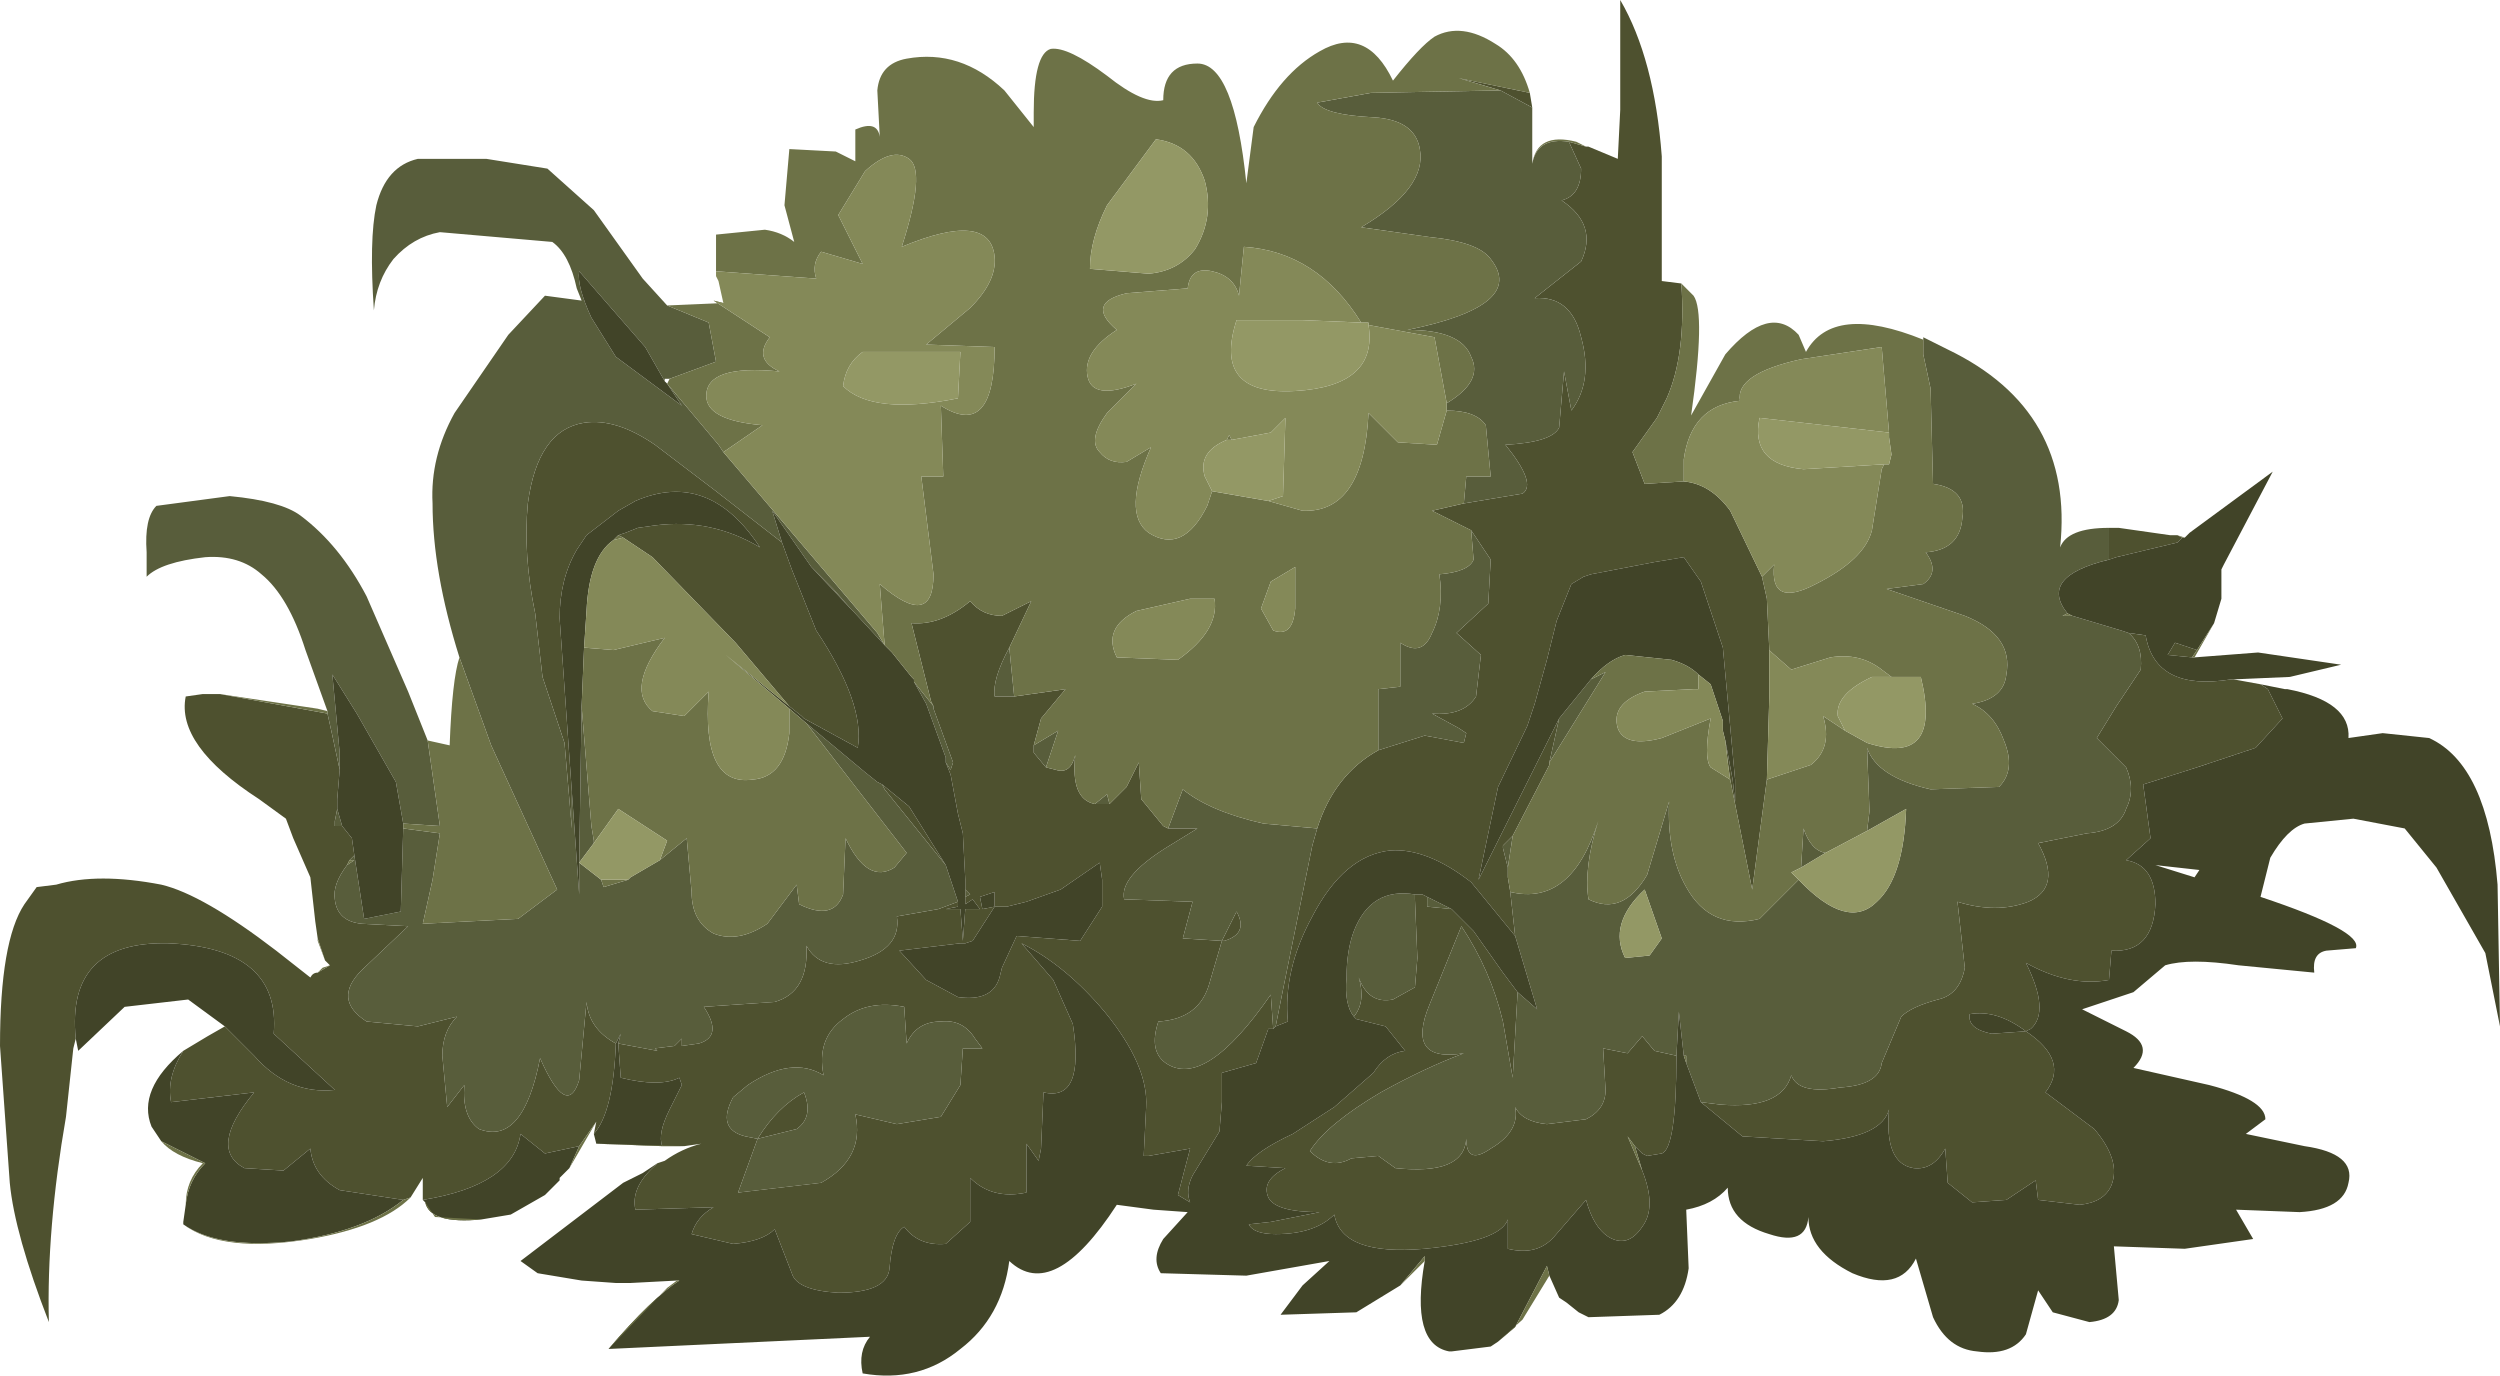 <?xml version="1.0" encoding="UTF-8" standalone="no"?>
<svg xmlns:xlink="http://www.w3.org/1999/xlink" height="28.15px" width="51.15px" xmlns="http://www.w3.org/2000/svg">
  <g transform="matrix(1.0, 0.0, 0.0, 1.0, 0.0, 0.0)">
    <use height="28.15" transform="matrix(1.0, 0.0, 0.0, 1.0, 0.0, 0.0)" width="51.15" xlink:href="#shape0"/>
  </g>
  <defs>
    <g id="shape0" transform="matrix(1.0, 0.0, 0.0, 1.0, 0.0, 0.0)">
      <path d="M1.55 21.25 L1.5 21.45 1.35 22.85 Q0.95 25.15 1.0 27.05 0.3 25.25 0.2 24.2 L0.0 21.4 Q0.0 19.25 0.5 18.5 L0.75 18.15 1.15 18.1 Q2.0 17.85 3.3 18.1 4.15 18.3 5.65 19.45 L6.35 20.0 Q6.4 19.9 6.5 19.9 L6.75 19.75 6.65 19.65 6.5 19.2 6.45 18.85 6.35 17.95 6.0 17.15 5.85 16.75 5.3 16.35 Q3.6 15.25 3.8 14.25 L4.15 14.2 4.3 14.2 4.5 14.2 6.7 14.6 6.8 15.05 6.95 15.75 6.9 16.35 6.9 16.55 6.85 16.8 6.85 16.9 7.0 16.9 7.2 17.15 7.25 17.5 7.15 17.6 7.1 17.7 Q6.8 18.1 6.85 18.4 6.9 18.85 7.4 18.9 L8.35 18.95 7.4 19.85 Q6.8 20.45 7.5 20.9 L8.55 21.0 9.35 20.8 Q9.05 21.1 9.05 21.6 L9.15 22.65 9.5 22.2 Q9.45 22.85 9.8 23.1 10.7 23.45 11.05 21.65 11.6 22.9 11.85 22.1 L12.0 20.5 Q12.05 21.05 12.6 21.35 12.55 22.75 12.15 23.2 L12.2 22.95 11.85 23.45 11.15 23.6 10.65 23.2 Q10.5 24.25 8.65 24.55 L8.65 24.1 8.4 24.5 8.25 24.55 6.95 24.35 Q6.4 24.05 6.35 23.5 L5.8 23.95 5.0 23.9 Q4.25 23.5 5.2 22.35 L3.5 22.55 Q3.4 22.05 3.75 21.5 L4.25 21.2 4.6 21.0 5.2 21.6 Q5.9 22.4 6.85 22.3 L5.6 21.15 Q5.75 19.4 3.45 19.3 1.35 19.25 1.55 21.25 M31.3 1.9 L31.35 2.2 30.7 1.85 29.85 1.6 31.3 1.9 M32.45 3.0 L32.5 3.0 33.1 3.25 33.15 2.25 33.15 0.0 Q33.85 1.2 34.0 3.2 L34.0 5.75 34.4 5.8 Q34.5 7.25 34.1 8.15 L33.9 8.55 33.4 9.25 33.65 9.9 34.45 9.85 Q35.0 9.9 35.4 10.45 L36.05 11.8 36.15 12.25 36.2 13.3 36.2 14.25 36.15 15.95 35.85 18.2 35.4 15.95 35.35 15.6 35.3 15.15 35.45 15.95 35.5 16.4 35.5 15.95 35.25 13.25 34.8 11.9 34.45 11.4 33.85 11.5 32.55 11.75 32.4 11.8 32.15 11.95 31.85 12.7 31.75 13.1 31.65 13.5 31.4 14.4 31.25 14.85 30.65 16.1 30.25 18.0 31.9 14.7 31.7 15.6 31.7 15.65 30.95 17.1 30.75 17.3 30.75 17.35 30.85 17.75 30.85 17.95 30.9 18.25 31.0 19.15 30.1 18.05 Q29.2 17.35 28.45 17.4 27.5 17.5 26.85 18.75 26.25 19.85 26.35 20.9 L26.1 21.0 26.25 20.25 26.85 17.3 26.95 16.95 Q27.3 15.85 28.2 15.35 L29.15 15.05 29.95 15.2 30.0 15.0 29.85 14.9 29.3 14.6 Q29.95 14.65 30.2 14.25 L30.3 13.4 29.8 12.95 30.45 12.35 30.5 11.45 30.1 10.85 29.3 10.45 29.95 10.3 31.15 10.1 Q31.45 9.9 30.8 9.1 31.75 9.05 31.9 8.75 L32.0 7.6 32.15 8.4 Q32.6 7.8 32.35 6.9 32.15 6.05 31.4 6.1 L32.35 5.35 Q32.7 4.6 31.95 4.1 32.35 4.0 32.35 3.45 L32.1 2.9 32.45 3.0 M43.15 10.8 L43.35 10.8 44.4 10.95 44.55 10.95 44.65 11.0 44.55 11.1 43.3 11.4 43.15 11.45 43.15 10.8 M45.7 13.9 L46.25 14.0 46.4 14.1 46.7 14.7 46.15 15.3 44.95 15.7 43.85 16.05 44.0 17.15 43.5 17.6 Q44.1 17.7 44.1 18.5 44.05 19.5 43.2 19.45 L43.15 20.05 Q42.35 20.2 41.45 19.7 41.95 20.7 41.55 21.05 L41.45 21.1 Q40.85 20.65 40.3 20.75 40.25 21.05 40.75 21.15 L41.45 21.1 Q42.35 21.7 41.85 22.35 L42.85 23.1 Q43.4 23.75 43.2 24.25 43.05 24.6 42.55 24.65 L41.7 24.55 41.65 24.15 41.05 24.55 40.35 24.6 39.85 24.2 39.8 23.5 Q39.55 23.95 39.15 23.9 38.55 23.8 38.65 22.7 38.5 23.25 37.3 23.35 L35.65 23.25 34.8 22.55 35.2 22.6 Q36.45 22.7 36.65 22.0 36.8 22.4 37.65 22.25 38.45 22.2 38.5 21.75 L38.9 20.8 Q39.1 20.6 39.65 20.45 40.1 20.35 40.2 19.8 L40.05 18.45 Q40.85 18.7 41.5 18.45 42.2 18.15 41.7 17.25 L42.7 17.05 Q43.35 17.0 43.5 16.55 43.7 16.15 43.5 15.7 L42.9 15.1 43.3 14.45 43.8 13.7 Q43.85 13.2 43.55 12.95 L43.9 13.0 Q44.1 14.15 45.65 13.9 L45.7 13.9 M13.45 23.8 L13.6 23.75 Q13.95 23.5 14.35 23.4 L14.0 23.45 13.55 23.45 Q13.45 23.2 13.7 22.7 L13.95 22.2 13.9 22.05 Q13.5 22.25 12.7 22.05 L12.65 21.35 13.45 21.5 13.4 21.45 13.8 21.4 13.95 21.25 13.95 21.4 14.3 21.35 Q14.8 21.2 14.4 20.6 L15.85 20.5 Q16.55 20.3 16.5 19.35 16.8 19.9 17.6 19.65 18.45 19.4 18.35 18.75 L19.2 18.6 19.6 18.45 19.6 18.55 19.35 18.6 19.65 18.6 19.7 19.25 19.75 18.6 20.05 18.6 19.9 18.4 19.75 18.5 19.75 18.35 19.85 18.3 19.75 18.2 19.75 18.0 19.7 17.05 19.6 16.65 19.45 15.85 19.35 15.6 19.45 15.75 19.5 15.6 19.1 14.5 19.1 14.45 19.05 14.35 18.65 12.75 Q19.25 12.8 19.85 12.3 20.1 12.6 20.5 12.6 L21.1 12.3 20.65 13.25 Q20.3 13.9 20.35 14.25 L20.75 14.25 21.8 14.1 21.3 14.7 21.15 15.25 21.15 15.4 21.4 15.7 21.6 15.75 Q21.9 15.85 22.0 15.45 21.9 16.35 22.4 16.45 L22.65 16.45 22.7 16.45 23.05 16.1 23.3 15.6 23.35 16.35 23.8 16.9 23.9 16.95 24.5 16.95 23.85 17.35 Q22.9 17.95 23.0 18.4 L24.4 18.45 24.2 19.2 25.0 19.25 25.3 18.65 Q25.55 19.1 25.05 19.25 L25.0 19.25 24.75 20.1 Q24.55 20.85 23.7 20.9 23.5 21.5 23.85 21.75 24.65 22.3 26.0 20.35 L26.05 21.05 25.95 21.05 25.7 21.75 25.0 21.95 25.0 22.55 24.95 23.15 24.4 24.05 Q24.25 24.35 24.35 24.6 L24.1 24.45 24.35 23.5 23.5 23.65 23.4 23.65 23.45 22.65 Q23.5 21.8 22.6 20.7 21.8 19.75 20.9 19.3 L21.55 20.05 21.95 20.95 Q22.2 22.55 21.35 22.35 L21.3 23.5 21.25 23.75 21.0 23.4 21.0 24.4 Q20.3 24.55 19.85 24.1 L19.85 25.0 19.35 25.45 Q18.8 25.5 18.5 25.1 18.25 25.25 18.2 25.95 18.15 26.45 17.15 26.45 16.3 26.4 16.2 26.05 L15.85 25.15 Q15.6 25.4 15.0 25.45 L14.15 25.25 Q14.25 24.9 14.6 24.7 L13.0 24.75 Q12.9 24.3 13.4 23.85 L13.45 23.8 M44.85 13.45 L44.35 13.4 44.5 13.15 44.95 13.3 44.85 13.45 M34.3 21.6 Q34.3 23.5 34.0 23.6 L33.7 23.65 33.6 23.6 33.45 23.45 33.3 23.25 33.6 23.95 Q33.9 24.7 33.6 25.1 33.3 25.55 32.9 25.3 32.6 25.1 32.45 24.55 L31.8 25.3 Q31.45 25.7 30.85 25.55 L30.85 24.95 Q30.7 25.4 29.15 25.55 27.45 25.7 27.3 24.85 26.9 25.25 26.1 25.25 25.65 25.25 25.55 25.05 L26.0 25.0 27.0 24.8 Q26.1 24.8 25.95 24.5 25.8 24.15 26.3 23.9 L25.5 23.85 Q25.7 23.55 26.45 23.2 L27.3 22.65 28.1 21.95 Q28.35 21.55 28.75 21.5 L28.35 21.0 27.75 20.85 27.7 20.8 Q27.95 20.5 27.8 20.0 28.0 20.55 28.5 20.45 L28.95 20.2 29.0 19.6 28.95 18.4 28.95 18.3 29.1 18.3 29.2 18.35 29.2 18.55 29.7 18.6 30.15 19.05 30.75 19.9 31.05 20.3 30.95 22.05 30.75 20.9 Q30.5 19.85 29.9 18.95 L29.25 20.55 Q28.75 21.75 29.95 21.55 29.15 21.85 28.25 22.35 27.15 23.0 26.8 23.55 27.2 23.95 27.65 23.7 L28.2 23.65 28.55 23.9 Q29.95 24.05 30.0 23.3 30.0 23.85 30.5 23.5 31.1 23.15 31.0 22.65 31.15 22.95 31.65 23.0 L32.45 22.9 Q32.85 22.7 32.85 22.3 L32.8 21.45 33.3 21.55 33.6 21.2 33.85 21.5 34.3 21.6 M17.4 12.45 L16.6 11.6 17.05 12.05 17.4 12.45 M16.0 11.1 L16.2 11.65 16.7 12.9 Q17.7 14.4 17.55 15.3 L16.45 14.7 16.4 14.65 16.15 14.45 15.05 13.15 13.35 11.4 12.75 11.0 12.65 10.95 12.8 10.9 13.05 10.8 13.4 10.75 Q14.55 10.6 15.55 11.2 14.5 9.6 13.0 10.25 L12.65 10.45 12.0 10.95 11.8 11.25 Q11.45 11.85 11.45 12.65 L11.7 16.2 11.7 16.95 11.55 15.2 11.1 13.85 10.95 12.55 Q10.7 11.35 10.8 10.3 11.0 8.8 11.95 8.65 12.6 8.55 13.4 9.1 L14.65 10.05 16.0 11.1 M18.05 16.05 L18.6 16.5 19.35 17.7 18.1 16.15 18.05 16.05 M15.3 22.2 L15.0 22.45 Q14.65 23.1 15.25 23.25 L15.5 23.3 15.1 24.4 16.8 24.2 Q17.7 23.7 17.5 22.8 L18.35 23.0 19.25 22.85 19.65 22.2 19.7 21.45 20.1 21.45 19.95 21.25 Q19.7 20.85 19.25 20.9 18.75 20.9 18.55 21.35 L18.5 20.6 Q17.75 20.45 17.25 20.85 16.7 21.25 16.85 22.0 16.2 21.6 15.3 22.2 M20.35 18.55 L20.35 18.25 20.05 18.35 20.1 18.6 20.35 18.55 19.9 19.25 19.75 19.3 19.65 19.3 18.4 19.45 18.95 20.05 19.6 20.4 Q20.3 20.5 20.45 20.0 L20.5 19.8 20.8 19.15 22.1 19.25 22.55 18.55 22.55 18.0 22.5 17.65 21.7 18.2 21.0 18.45 20.6 18.55 20.35 18.55 M15.5 23.3 Q15.9 22.65 16.45 22.35 16.65 22.85 16.3 23.1 L15.5 23.3" fill="#4e512f" fill-rule="evenodd" stroke="none"/>
      <path d="M6.7 14.55 L6.25 13.3 Q5.9 12.2 5.35 11.75 4.9 11.35 4.2 11.4 3.3 11.5 3.0 11.8 L3.0 11.3 Q2.95 10.6 3.2 10.35 L4.7 10.15 Q5.75 10.25 6.15 10.55 6.95 11.15 7.5 12.2 L8.35 14.15 8.75 15.15 9.0 16.9 8.25 16.85 8.1 16.0 7.3 14.6 6.8 13.8 6.95 15.4 6.95 15.75 6.8 15.05 6.7 14.6 6.7 14.55 M9.4 13.45 Q8.85 11.7 8.85 10.3 8.8 9.35 9.3 8.45 L10.4 6.85 11.15 6.05 11.9 6.15 11.8 5.9 Q11.65 5.2 11.3 4.95 L9.0 4.75 Q8.45 4.85 8.05 5.3 7.7 5.75 7.65 6.35 7.55 4.9 7.7 4.2 7.9 3.4 8.55 3.25 L9.95 3.25 11.2 3.45 12.15 4.3 13.15 5.7 13.65 6.25 14.5 6.6 14.65 7.4 13.7 7.75 13.6 7.75 13.6 7.8 13.2 7.1 11.85 5.55 Q11.8 5.85 12.1 6.5 L12.6 7.3 13.95 8.3 13.65 7.85 14.7 9.1 14.8 9.25 17.95 12.95 18.1 13.2 17.45 12.5 17.4 12.45 17.05 12.05 16.6 11.6 15.8 10.45 16.0 11.1 14.65 10.05 13.4 9.1 Q12.6 8.55 11.95 8.65 11.0 8.8 10.8 10.3 10.7 11.35 10.95 12.55 L11.1 13.85 11.55 15.2 11.7 16.95 11.7 16.2 11.85 18.3 11.85 17.65 11.9 14.45 12.1 16.9 12.15 17.2 12.15 17.25 11.85 17.65 12.3 18.0 12.35 18.15 12.85 18.0 12.9 17.95 13.5 17.6 14.05 17.15 14.15 18.25 Q14.15 18.85 14.6 19.1 15.1 19.3 15.7 18.9 L16.3 18.1 16.35 18.5 Q17.05 18.85 17.25 18.3 L17.3 17.15 Q17.75 18.1 18.3 17.75 L18.55 17.45 16.5 14.8 17.1 15.3 17.7 15.8 17.95 16.0 18.05 16.05 18.1 16.15 19.35 17.7 19.4 17.85 19.6 18.45 19.2 18.6 18.35 18.75 Q18.45 19.4 17.6 19.65 16.8 19.9 16.5 19.35 16.55 20.3 15.85 20.5 L14.4 20.6 Q14.8 21.2 14.3 21.35 L13.95 21.4 13.95 21.25 13.8 21.4 13.4 21.45 13.45 21.5 12.65 21.35 12.7 21.15 12.6 21.35 Q12.05 21.05 12.0 20.5 L11.85 22.1 Q11.6 22.9 11.05 21.65 10.7 23.45 9.8 23.1 9.45 22.85 9.5 22.2 L9.15 22.65 9.05 21.6 Q9.05 21.1 9.35 20.8 L8.55 21.0 7.5 20.9 Q6.8 20.45 7.4 19.85 L8.35 18.95 7.4 18.9 Q6.9 18.85 6.85 18.4 6.8 18.1 7.1 17.7 L7.25 17.6 7.15 17.6 7.25 17.5 7.45 18.8 8.2 18.65 8.25 16.95 9.0 17.05 8.85 18.0 8.65 18.9 10.6 18.8 11.4 18.2 10.05 15.25 9.4 13.45 M31.35 2.2 L31.35 3.35 Q31.45 2.8 32.1 2.9 L32.35 3.45 Q32.35 4.0 31.95 4.1 32.7 4.6 32.35 5.35 L31.4 6.1 Q32.15 6.05 32.35 6.9 32.6 7.8 32.15 8.4 L32.0 7.6 31.9 8.75 Q31.75 9.05 30.8 9.1 31.45 9.9 31.15 10.1 L29.95 10.3 30.0 9.75 30.5 9.75 30.4 8.7 Q30.2 8.4 29.6 8.4 L29.6 8.25 Q30.35 7.8 30.1 7.3 29.9 6.75 28.8 6.75 31.25 6.25 30.5 5.3 30.25 4.95 29.25 4.85 L27.85 4.65 Q29.2 3.85 29.05 3.05 28.95 2.45 28.1 2.4 27.1 2.35 26.95 2.1 L28.05 1.9 30.7 1.85 31.35 2.2 M39.35 6.95 L39.35 6.9 39.85 7.15 Q42.45 8.4 42.15 11.2 42.3 10.8 43.15 10.8 L43.15 11.45 Q41.7 11.8 42.3 12.55 L42.2 12.6 42.4 12.6 43.4 12.9 43.55 12.95 Q43.85 13.2 43.8 13.7 L43.3 14.45 42.9 15.1 43.5 15.7 Q43.7 16.15 43.5 16.55 43.35 17.0 42.7 17.05 L41.7 17.25 Q42.2 18.15 41.5 18.45 40.85 18.7 40.05 18.45 L40.2 19.8 Q40.1 20.35 39.65 20.45 39.1 20.6 38.9 20.8 L38.5 21.75 Q38.45 22.2 37.65 22.25 36.8 22.4 36.65 22.0 36.45 22.7 35.2 22.6 L34.8 22.55 34.5 21.75 34.5 21.6 34.45 21.6 34.35 20.7 34.3 21.6 33.85 21.5 33.6 21.2 33.3 21.55 32.8 21.45 32.85 22.3 Q32.85 22.7 32.45 22.9 L31.65 23.0 Q31.15 22.95 31.0 22.65 31.1 23.15 30.5 23.5 30.0 23.85 30.0 23.3 29.95 24.05 28.55 23.9 L28.2 23.65 27.65 23.7 Q27.2 23.95 26.8 23.55 27.15 23.0 28.25 22.35 29.15 21.85 29.95 21.55 28.75 21.75 29.25 20.55 L29.9 18.95 Q30.5 19.85 30.75 20.9 L30.95 22.05 31.05 20.3 31.45 20.65 31.0 19.15 30.9 18.25 Q32.15 18.55 32.7 16.8 32.4 17.75 32.5 18.4 33.2 18.75 33.7 17.9 L34.15 16.4 Q34.1 17.45 34.5 18.15 35.0 19.05 36.0 18.8 L36.8 18.0 Q37.8 19.05 38.4 18.45 38.95 17.95 39.0 16.55 L38.2 17.0 38.25 16.6 38.2 15.3 Q38.4 15.9 39.5 16.15 L40.9 16.1 Q41.25 15.75 41.0 15.15 40.8 14.6 40.35 14.4 41.0 14.3 41.05 13.8 41.2 13.0 40.2 12.6 L38.6 12.05 39.35 11.95 Q39.7 11.7 39.4 11.3 40.1 11.25 40.15 10.6 40.25 10.0 39.55 9.9 L39.5 7.95 39.35 7.25 39.35 6.95 M27.7 20.8 Q27.5 20.55 27.55 20.0 27.55 19.45 27.7 19.05 28.05 18.15 28.95 18.3 L28.95 18.4 29.0 19.6 28.95 20.2 28.5 20.45 Q28.0 20.55 27.8 20.0 27.95 20.5 27.7 20.8 M29.2 18.35 L29.7 18.6 29.2 18.55 29.2 18.35 M26.1 21.0 L26.05 21.05 26.0 20.35 Q24.65 22.3 23.85 21.75 23.5 21.5 23.7 20.9 24.55 20.85 24.75 20.1 L25.0 19.25 25.05 19.25 Q25.55 19.1 25.3 18.65 L25.0 19.25 24.2 19.2 24.4 18.45 23.0 18.4 Q22.9 17.95 23.85 17.35 L24.5 16.95 23.9 16.95 24.2 16.15 Q24.75 16.6 25.85 16.85 L26.95 16.95 26.85 17.3 26.25 20.25 26.1 21.0 M19.75 18.35 L19.75 18.2 19.85 18.3 19.75 18.35 M19.35 15.6 L19.35 15.5 18.95 14.4 18.7 13.95 18.9 14.2 19.1 14.45 19.1 14.5 19.5 15.6 19.45 15.75 19.35 15.6 M7.0 16.9 L6.85 16.9 6.85 16.8 6.9 16.55 7.0 16.9 M20.65 13.25 L20.75 14.25 20.35 14.25 Q20.3 13.9 20.65 13.25 M21.15 15.25 L21.65 14.95 21.4 15.7 21.15 15.4 21.15 15.25 M22.4 16.45 L22.65 16.25 22.7 16.45 22.65 16.45 22.4 16.45 M28.2 15.35 L28.2 14.1 28.65 14.05 28.65 13.15 Q29.1 13.45 29.3 12.95 29.55 12.45 29.45 11.75 30.05 11.7 30.15 11.45 L30.1 10.85 30.5 11.45 30.45 12.35 29.8 12.95 30.3 13.4 30.2 14.25 Q29.95 14.65 29.3 14.6 L29.85 14.9 30.0 15.0 29.95 15.2 29.15 15.05 28.2 15.35 M15.3 22.2 Q16.2 21.6 16.85 22.0 16.7 21.25 17.25 20.85 17.75 20.45 18.5 20.6 L18.55 21.35 Q18.75 20.9 19.25 20.9 19.7 20.85 19.95 21.25 L20.1 21.45 19.7 21.45 19.65 22.2 19.25 22.85 18.35 23.0 17.5 22.8 Q17.7 23.7 16.8 24.2 L15.1 24.4 15.5 23.3 15.25 23.25 Q14.65 23.1 15.0 22.45 L15.3 22.2 M15.5 23.3 L16.3 23.1 Q16.65 22.85 16.45 22.35 15.9 22.65 15.5 23.3 M32.55 13.9 L32.85 13.75 31.7 15.6 31.9 14.7 32.55 13.9 M30.95 17.1 L30.85 17.75 30.75 17.35 30.75 17.3 30.95 17.1 M36.85 17.75 L36.9 16.95 Q37.05 17.4 37.35 17.45 L36.85 17.75 M34.0 19.2 L33.65 18.2 Q32.9 18.9 33.25 19.6 L33.75 19.55 34.0 19.2" fill="#585d3b" fill-rule="evenodd" stroke="none"/>
      <path d="M44.7 11.0 L44.8 10.9 46.5 9.65 45.5 11.55 45.45 11.65 45.45 12.25 45.3 12.75 44.95 13.3 44.5 13.15 44.35 13.4 44.85 13.45 44.9 13.45 46.2 13.35 47.9 13.6 46.85 13.85 45.7 13.9 45.65 13.9 Q44.1 14.15 43.9 13.0 L43.55 12.95 43.4 12.9 42.4 12.6 42.3 12.55 Q41.7 11.8 43.15 11.45 L43.3 11.4 44.55 11.1 44.65 11.0 44.7 11.0 M46.25 14.0 L46.5 14.05 46.75 14.1 46.8 14.1 Q48.1 14.35 48.05 15.1 L48.75 15.0 49.7 15.1 Q50.9 15.65 51.1 18.1 L51.15 21.0 50.85 19.5 49.85 17.75 49.2 16.95 48.15 16.75 47.15 16.85 Q46.8 16.95 46.45 17.55 L46.25 18.35 Q48.35 19.05 48.2 19.4 L47.6 19.45 Q47.3 19.5 47.35 19.9 L45.8 19.75 Q44.8 19.6 44.3 19.75 L43.65 20.3 42.6 20.65 43.5 21.1 Q44.1 21.4 43.65 21.85 L45.2 22.2 Q46.35 22.5 46.35 22.9 L45.95 23.2 47.15 23.45 Q48.2 23.6 48.05 24.2 47.95 24.75 47.05 24.8 L45.75 24.75 46.1 25.35 44.7 25.55 43.25 25.5 43.35 26.6 Q43.3 27.0 42.75 27.05 L42.0 26.85 41.7 26.4 41.45 27.3 Q41.15 27.75 40.45 27.65 39.85 27.6 39.55 26.95 L39.2 25.75 Q38.85 26.45 37.9 26.05 37.0 25.6 37.0 24.9 36.95 25.5 36.2 25.25 35.35 25.0 35.35 24.3 35.05 24.65 34.5 24.75 L34.55 25.95 Q34.45 26.65 33.95 26.9 L32.5 26.95 32.3 26.85 32.05 26.65 31.9 26.55 31.7 26.1 31.65 25.9 31.0 27.15 30.65 27.45 30.5 27.55 29.7 27.65 29.65 27.65 Q28.85 27.5 29.15 25.8 L29.15 25.7 28.65 26.3 27.75 26.85 26.2 26.9 26.65 26.3 27.2 25.8 25.5 26.1 23.75 26.05 Q23.55 25.75 23.8 25.35 L24.3 24.8 23.6 24.75 22.85 24.65 Q21.55 26.65 20.65 25.8 20.5 26.95 19.65 27.6 18.8 28.3 17.65 28.1 17.55 27.65 17.8 27.35 L12.45 27.6 Q13.35 26.55 13.9 26.2 L13.85 26.2 12.9 26.25 12.6 26.25 11.9 26.2 11.0 26.05 10.65 25.8 12.75 24.2 13.15 24.0 13.45 23.8 13.4 23.85 Q12.9 24.3 13.0 24.75 L14.6 24.7 Q14.25 24.9 14.15 25.25 L15.0 25.45 Q15.6 25.4 15.85 25.15 L16.2 26.05 Q16.3 26.4 17.15 26.45 18.15 26.45 18.2 25.95 18.25 25.25 18.5 25.1 18.8 25.5 19.35 25.45 L19.85 25.0 19.85 24.1 Q20.3 24.55 21.0 24.4 L21.0 23.4 21.25 23.75 21.3 23.5 21.35 22.35 Q22.2 22.55 21.95 20.95 L21.55 20.05 20.9 19.3 Q21.8 19.75 22.6 20.7 23.5 21.8 23.45 22.65 L23.4 23.65 23.5 23.65 24.35 23.5 24.1 24.45 24.35 24.6 Q24.25 24.35 24.4 24.05 L24.95 23.15 25.0 22.55 25.0 21.95 25.7 21.75 25.95 21.05 26.05 21.05 26.1 21.0 26.35 20.9 Q26.25 19.85 26.85 18.75 27.5 17.5 28.45 17.4 29.2 17.35 30.1 18.05 L31.0 19.15 31.45 20.65 31.05 20.3 30.75 19.9 30.15 19.05 29.7 18.6 29.2 18.35 29.1 18.3 28.95 18.3 Q28.05 18.15 27.7 19.05 27.55 19.45 27.55 20.0 27.5 20.55 27.7 20.8 L27.75 20.85 28.35 21.0 28.75 21.5 Q28.35 21.55 28.1 21.95 L27.3 22.65 26.45 23.2 Q25.7 23.55 25.5 23.85 L26.3 23.9 Q25.8 24.15 25.95 24.5 26.1 24.8 27.0 24.8 L26.0 25.0 25.55 25.05 Q25.65 25.25 26.1 25.25 26.9 25.25 27.3 24.85 27.45 25.7 29.15 25.55 30.7 25.4 30.85 24.95 L30.85 25.55 Q31.45 25.7 31.8 25.3 L32.45 24.55 Q32.6 25.1 32.9 25.3 33.3 25.55 33.6 25.1 33.9 24.7 33.6 23.95 L33.45 23.45 33.6 23.6 33.7 23.65 34.0 23.6 Q34.3 23.5 34.3 21.6 L34.35 20.7 34.45 21.6 34.5 21.75 34.8 22.55 35.65 23.25 37.3 23.35 Q38.5 23.25 38.65 22.7 38.55 23.8 39.15 23.9 39.55 23.95 39.8 23.5 L39.85 24.2 40.35 24.6 41.05 24.55 41.65 24.15 41.7 24.55 42.55 24.65 Q43.05 24.6 43.2 24.25 43.4 23.75 42.85 23.1 L41.85 22.35 Q42.35 21.7 41.45 21.1 L40.75 21.15 Q40.25 21.05 40.3 20.75 40.85 20.65 41.45 21.1 L41.55 21.05 Q41.95 20.7 41.45 19.7 42.35 20.2 43.15 20.05 L43.2 19.45 Q44.05 19.5 44.1 18.5 44.1 17.7 43.5 17.6 L44.0 17.15 43.85 16.05 44.95 15.7 46.15 15.3 46.7 14.7 46.4 14.1 46.25 14.0 M12.2 23.4 L12.15 23.2 Q12.55 22.75 12.6 21.35 L12.7 21.15 12.65 21.35 12.7 22.05 Q13.5 22.25 13.9 22.05 L13.95 22.2 13.7 22.7 Q13.45 23.2 13.55 23.45 L12.2 23.4 M11.65 23.9 L11.45 24.1 11.45 24.15 11.3 24.3 11.15 24.45 10.45 24.85 9.85 24.95 Q8.8 25.05 8.7 24.6 L8.65 24.55 Q10.5 24.25 10.65 23.2 L11.15 23.6 11.85 23.45 11.65 23.9 M3.75 25.05 L3.75 25.0 3.8 24.65 Q3.85 24.15 4.2 23.8 L3.3 23.35 3.1 23.05 Q2.8 22.3 3.75 21.5 3.4 22.05 3.5 22.55 L5.2 22.35 Q4.25 23.5 5.0 23.9 L5.8 23.95 6.35 23.5 Q6.4 24.05 6.95 24.35 L8.25 24.55 Q7.45 25.2 5.95 25.4 4.45 25.55 3.75 25.05 M4.6 21.0 L3.85 20.45 2.55 20.6 1.6 21.5 1.55 21.25 Q1.35 19.25 3.45 19.3 5.75 19.4 5.6 21.15 L6.85 22.3 Q5.9 22.4 5.2 21.6 L4.6 21.0 M45.0 17.8 L44.1 17.7 44.9 17.95 45.0 17.8 M17.4 12.45 L17.45 12.5 18.1 13.2 18.25 13.35 18.65 13.85 18.7 13.9 18.7 13.95 18.95 14.4 19.35 15.5 19.35 15.6 19.45 15.85 19.6 16.65 19.7 17.05 19.75 18.0 19.75 18.2 19.75 18.35 19.75 18.5 19.9 18.4 20.05 18.6 19.75 18.6 19.7 19.25 19.65 18.6 19.35 18.6 19.6 18.55 19.6 18.45 19.4 17.85 19.35 17.7 18.6 16.5 18.05 16.05 17.95 16.0 17.7 15.8 17.1 15.3 16.5 14.8 16.15 14.5 14.85 13.4 16.15 14.45 16.4 14.65 16.45 14.7 17.55 15.3 Q17.7 14.4 16.7 12.9 L16.2 11.65 16.0 11.1 15.8 10.45 16.6 11.6 17.4 12.45 M13.6 7.8 L13.65 7.85 13.95 8.3 12.6 7.3 12.1 6.5 Q11.8 5.85 11.85 5.55 L13.2 7.1 13.6 7.8 M12.55 11.05 Q12.05 11.4 12.0 12.5 L11.95 13.25 11.9 14.45 11.85 17.65 11.85 18.3 11.7 16.2 11.45 12.65 Q11.45 11.85 11.8 11.25 L12.0 10.95 12.65 10.45 13.0 10.25 Q14.5 9.6 15.55 11.2 14.55 10.6 13.4 10.75 L13.05 10.8 12.8 10.9 12.65 10.95 12.55 11.05 M6.95 15.75 L6.95 15.4 6.8 13.8 7.3 14.6 8.1 16.0 8.25 16.85 8.25 16.95 8.2 18.65 7.45 18.8 7.25 17.5 7.2 17.15 7.0 16.9 6.9 16.55 6.9 16.35 6.95 15.75 M20.35 18.55 L20.6 18.55 21.0 18.45 21.7 18.2 22.5 17.65 22.55 18.0 22.55 18.55 22.1 19.25 20.8 19.15 20.5 19.8 20.45 20.0 Q20.3 20.5 19.6 20.4 L18.95 20.05 18.4 19.45 19.65 19.3 19.75 19.3 19.9 19.25 20.35 18.55 20.1 18.6 20.05 18.35 20.35 18.25 20.35 18.55 M34.75 13.8 Q34.55 13.6 34.2 13.5 L33.25 13.4 Q32.9 13.5 32.55 13.9 L31.9 14.7 30.25 18.0 30.65 16.1 31.25 14.85 31.4 14.4 31.65 13.5 31.75 13.1 31.85 12.7 32.15 11.95 32.4 11.8 32.55 11.75 33.85 11.5 34.45 11.4 34.8 11.9 35.25 13.25 35.5 15.95 35.5 16.4 35.45 15.95 35.3 15.15 35.25 14.95 35.25 14.75 35.0 14.0 34.75 13.8" fill="#414428" fill-rule="evenodd" stroke="none"/>
      <path d="M6.5 19.9 L6.6 19.8 6.75 19.75 6.5 19.9 M6.65 19.65 L6.5 19.25 6.5 19.2 6.65 19.65 M4.5 14.2 L6.5 14.5 6.7 14.55 6.7 14.6 4.5 14.2 M8.75 15.15 L9.2 15.25 Q9.25 13.9 9.4 13.45 L10.05 15.25 11.4 18.2 10.6 18.8 8.65 18.9 8.85 18.0 9.0 17.05 8.25 16.95 8.25 16.85 9.0 16.9 8.75 15.15 M13.65 6.25 L14.8 6.2 14.6 6.15 15.75 6.9 Q15.4 7.35 15.95 7.6 14.45 7.45 14.45 8.1 14.45 8.6 15.6 8.7 L14.8 9.25 14.7 9.1 13.65 7.85 13.7 7.75 14.65 7.4 14.5 6.6 13.65 6.25 M14.65 5.65 L14.65 4.8 15.65 4.7 Q16.0 4.75 16.25 4.95 L16.05 4.2 16.15 3.05 17.1 3.1 17.5 3.3 17.5 2.65 Q17.95 2.45 18.0 2.8 L17.95 1.85 Q18.0 1.3 18.55 1.2 19.65 1.0 20.55 1.85 L21.15 2.6 21.15 2.3 Q21.15 1.1 21.5 1.0 21.85 0.95 22.65 1.55 23.4 2.15 23.8 2.05 23.8 1.3 24.5 1.3 25.25 1.3 25.5 3.75 L25.65 2.6 Q26.2 1.5 27.0 1.05 27.95 0.5 28.5 1.65 29.05 0.95 29.35 0.75 29.9 0.45 30.6 0.9 31.1 1.2 31.3 1.9 L29.85 1.6 30.7 1.85 28.05 1.9 26.95 2.1 Q27.1 2.35 28.1 2.4 28.95 2.45 29.05 3.05 29.2 3.85 27.85 4.65 L29.25 4.85 Q30.25 4.95 30.5 5.3 31.25 6.25 28.8 6.75 29.9 6.75 30.1 7.3 30.35 7.8 29.6 8.25 L29.35 6.9 28.0 6.65 28.0 6.6 27.85 6.6 Q26.95 5.15 25.45 5.05 L25.35 6.05 Q25.25 5.65 24.8 5.55 24.35 5.45 24.3 5.9 L23.05 6.0 Q22.2 6.2 22.85 6.75 22.15 7.2 22.25 7.7 22.35 8.2 23.25 7.85 L22.65 8.45 Q22.25 9.0 22.5 9.25 22.7 9.5 23.05 9.45 L23.55 9.15 Q22.95 10.5 23.5 10.9 24.2 11.35 24.7 10.35 L24.8 10.05 25.95 10.25 26.65 10.45 Q27.9 10.5 28.0 8.45 L28.6 9.05 29.4 9.1 29.6 8.4 Q30.2 8.4 30.4 8.7 L30.5 9.75 30.0 9.75 29.95 10.3 29.3 10.45 30.1 10.85 30.15 11.45 Q30.05 11.7 29.45 11.75 29.55 12.45 29.3 12.95 29.1 13.45 28.65 13.15 L28.65 14.05 28.2 14.1 28.2 15.35 Q27.3 15.85 26.95 16.95 L25.85 16.85 Q24.75 16.6 24.2 16.15 L23.9 16.95 23.8 16.9 23.35 16.35 23.3 15.6 23.05 16.1 22.7 16.45 22.65 16.25 22.4 16.45 Q21.9 16.35 22.0 15.45 21.9 15.85 21.6 15.75 L21.4 15.7 21.65 14.95 21.15 15.25 21.3 14.7 21.8 14.1 20.75 14.25 20.65 13.25 21.1 12.3 20.5 12.6 Q20.1 12.6 19.85 12.3 19.25 12.8 18.65 12.75 L19.05 14.35 19.1 14.45 18.9 14.2 18.7 13.95 18.7 13.9 18.65 13.85 18.25 13.35 18.1 13.2 18.0 11.95 Q19.1 12.9 19.1 11.75 L18.85 9.75 19.3 9.75 19.25 8.3 Q20.35 9.0 20.35 7.1 L18.95 7.05 19.85 6.3 Q20.4 5.75 20.35 5.25 20.25 4.3 18.45 5.05 18.95 3.5 18.6 3.25 18.25 3.0 17.7 3.5 L17.15 4.4 17.65 5.4 16.8 5.15 Q16.6 5.4 16.7 5.7 L14.65 5.55 14.65 5.65 M31.35 3.35 Q31.45 2.7 32.25 2.9 L32.45 3.0 32.1 2.9 Q31.45 2.8 31.35 3.35 M34.4 5.8 L34.65 6.05 Q34.9 6.4 34.6 8.5 L35.3 7.25 Q36.2 6.2 36.8 6.85 L36.95 7.2 Q37.5 6.2 39.35 6.95 L39.35 7.25 39.5 7.95 39.55 9.9 Q40.25 10.0 40.15 10.6 40.1 11.25 39.4 11.3 39.7 11.7 39.35 11.95 L38.6 12.05 40.2 12.6 Q41.2 13.0 41.05 13.8 41.0 14.3 40.35 14.4 40.8 14.6 41.0 15.15 41.25 15.75 40.9 16.1 L39.5 16.15 Q38.4 15.9 38.2 15.3 L38.25 16.6 38.2 17.0 37.35 17.45 Q37.05 17.4 36.9 16.95 L36.85 17.75 36.65 17.85 36.8 18.0 36.0 18.8 Q35.0 19.05 34.5 18.15 34.1 17.45 34.15 16.4 L33.7 17.9 Q33.2 18.75 32.5 18.4 32.4 17.75 32.7 16.8 32.15 18.55 30.9 18.25 L30.85 17.95 30.85 17.75 30.95 17.1 31.7 15.65 31.7 15.6 32.85 13.75 32.55 13.9 Q32.9 13.5 33.25 13.4 L34.2 13.5 Q34.55 13.6 34.75 13.8 L34.75 14.1 34.65 14.1 33.65 14.15 Q32.95 14.4 33.1 14.9 33.25 15.3 34.0 15.1 L35.0 14.7 Q34.85 15.5 35.0 15.7 L35.4 15.95 35.85 18.2 36.15 15.95 37.05 15.65 Q37.5 15.3 37.3 14.65 L37.75 14.95 38.2 15.2 Q39.75 15.7 39.3 13.85 L38.7 13.85 38.5 13.7 Q38.05 13.35 37.45 13.45 L36.65 13.7 36.25 13.35 36.2 13.3 36.15 12.25 36.05 11.8 36.3 11.55 Q36.2 12.45 37.15 11.95 38.15 11.45 38.3 10.85 L38.5 9.6 38.55 9.5 38.65 9.5 38.7 9.3 38.65 8.95 38.65 8.85 38.5 7.1 36.85 7.35 Q35.5 7.65 35.6 8.2 34.6 8.3 34.45 9.4 L34.45 9.85 33.65 9.9 33.4 9.25 33.9 8.55 34.1 8.15 Q34.5 7.25 34.4 5.8 M44.55 10.95 L44.7 11.0 44.65 11.0 44.55 10.95 M45.3 12.75 L44.9 13.45 44.85 13.45 44.95 13.3 45.3 12.75 M31.7 26.1 L31.15 27.0 30.65 27.45 31.0 27.15 31.65 25.9 31.7 26.1 M29.15 25.8 L28.65 26.3 29.15 25.7 29.15 25.8 M12.45 27.6 L13.65 26.35 13.85 26.2 13.9 26.2 Q13.35 26.55 12.45 27.6 M14.0 23.45 L12.2 23.4 13.55 23.45 14.0 23.45 M12.2 22.95 L11.65 23.9 11.85 23.45 12.2 22.95 M9.85 24.95 L8.9 24.9 8.7 24.6 Q8.8 25.05 9.85 24.95 M8.4 24.5 Q7.8 25.1 6.35 25.35 4.55 25.65 3.75 25.05 4.45 25.55 5.95 25.4 7.45 25.2 8.25 24.55 L8.4 24.5 M3.8 24.65 Q3.8 24.15 4.15 23.8 3.55 23.65 3.3 23.35 L4.2 23.8 Q3.85 24.15 3.8 24.65 M34.5 21.75 L34.45 21.6 34.5 21.6 34.5 21.75 M33.45 23.45 L33.6 23.95 33.3 23.25 33.45 23.45 M42.3 12.55 L42.4 12.6 42.2 12.6 42.3 12.55 M16.15 14.5 L16.5 14.8 18.55 17.45 18.3 17.75 Q17.75 18.1 17.3 17.15 L17.25 18.3 Q17.05 18.85 16.35 18.5 L16.3 18.1 15.7 18.9 Q15.1 19.3 14.6 19.1 14.15 18.85 14.15 18.25 L14.05 17.15 13.5 17.6 13.65 17.2 12.65 16.55 12.15 17.25 12.15 17.2 12.1 16.9 11.9 14.45 11.95 13.25 12.55 13.3 13.6 13.05 Q12.8 14.1 13.35 14.55 L14.0 14.65 14.5 14.15 Q14.35 16.1 15.4 15.95 16.05 15.9 16.15 15.0 L16.15 14.5 M12.65 10.95 L12.75 11.0 12.55 11.05 12.65 10.95 M7.1 17.7 L7.15 17.6 7.25 17.6 7.1 17.7 M12.85 18.0 L12.35 18.15 12.3 18.0 12.85 18.0 M22.3 5.5 L23.5 5.6 Q24.1 5.55 24.45 5.1 24.85 4.45 24.65 3.7 24.4 2.95 23.65 2.85 L22.65 4.2 Q22.3 4.9 22.3 5.5 M25.2 9.0 L25.1 9.0 25.15 8.9 25.2 9.0 M26.5 12.45 L26.5 11.6 26.0 11.9 25.8 12.45 26.05 12.9 Q26.45 13.05 26.5 12.45 M24.85 12.25 L24.35 12.25 23.25 12.5 Q22.55 12.85 22.85 13.45 L24.1 13.5 Q24.95 12.9 24.85 12.25" fill="#6d7247" fill-rule="evenodd" stroke="none"/>
      <path d="M14.8 6.2 L14.7 5.75 14.65 5.65 14.65 5.55 16.7 5.7 Q16.6 5.4 16.8 5.15 L17.65 5.4 17.15 4.4 17.7 3.5 Q18.25 3.0 18.6 3.25 18.95 3.5 18.45 5.05 20.25 4.3 20.35 5.25 20.4 5.75 19.85 6.3 L18.95 7.05 20.35 7.1 Q20.35 9.0 19.25 8.3 L19.3 9.75 18.85 9.75 19.1 11.75 Q19.1 12.9 18.0 11.95 L18.1 13.2 17.95 12.95 14.8 9.25 15.6 8.7 Q14.45 8.6 14.45 8.1 14.45 7.45 15.95 7.6 15.4 7.35 15.75 6.9 L14.6 6.15 14.8 6.2 M16.15 14.45 L14.85 13.4 16.15 14.5 16.15 15.0 Q16.05 15.9 15.4 15.95 14.35 16.1 14.5 14.15 L14.0 14.65 13.35 14.55 Q12.8 14.1 13.6 13.05 L12.55 13.3 11.95 13.25 12.0 12.5 Q12.05 11.4 12.55 11.05 L12.75 11.0 13.35 11.4 15.05 13.15 16.15 14.45 M19.65 7.2 L17.65 7.2 Q17.3 7.45 17.25 7.9 17.85 8.5 19.6 8.15 L19.65 7.2 M29.6 8.4 L29.4 9.1 28.6 9.05 28.0 8.45 Q27.9 10.5 26.65 10.45 L25.95 10.25 26.25 10.15 26.3 8.55 26.0 8.85 25.2 9.0 25.15 8.9 25.1 9.0 Q24.5 9.25 24.65 9.75 L24.8 10.05 24.7 10.35 Q24.2 11.35 23.5 10.9 22.95 10.5 23.55 9.15 L23.05 9.45 Q22.7 9.5 22.5 9.25 22.25 9.0 22.65 8.45 L23.25 7.85 Q22.35 8.2 22.25 7.7 22.15 7.2 22.85 6.75 22.2 6.2 23.05 6.0 L24.3 5.9 Q24.35 5.45 24.8 5.55 25.25 5.65 25.35 6.05 L25.45 5.05 Q26.95 5.15 27.85 6.6 L26.65 6.55 25.3 6.55 Q24.8 8.1 26.5 8.0 28.2 7.9 28.0 6.65 L29.35 6.9 29.6 8.25 29.6 8.4 M36.05 11.8 L35.4 10.45 Q35.0 9.9 34.45 9.85 L34.45 9.4 Q34.6 8.3 35.6 8.2 35.5 7.65 36.85 7.35 L38.5 7.1 38.65 8.85 36.0 8.55 Q35.8 9.5 36.9 9.6 L38.55 9.5 38.5 9.6 38.3 10.85 Q38.15 11.45 37.15 11.95 36.2 12.45 36.3 11.55 L36.05 11.8 M36.2 13.3 L36.25 13.35 36.65 13.7 37.45 13.45 Q38.05 13.35 38.5 13.7 L38.7 13.85 38.3 13.85 Q37.55 14.2 37.6 14.65 L37.75 14.95 37.3 14.65 Q37.5 15.3 37.05 15.65 L36.15 15.95 36.2 14.25 36.2 13.3 M35.4 15.95 L35.0 15.7 Q34.85 15.5 35.0 14.7 L34.0 15.1 Q33.25 15.3 33.1 14.9 32.95 14.4 33.65 14.15 L34.65 14.1 34.75 14.1 34.75 13.8 35.0 14.0 35.25 14.75 35.25 14.95 35.3 15.15 35.35 15.6 35.4 15.95 M26.5 12.45 Q26.45 13.05 26.05 12.9 L25.8 12.45 26.0 11.9 26.5 11.6 26.5 12.45 M24.85 12.25 Q24.95 12.9 24.1 13.5 L22.85 13.45 Q22.55 12.85 23.25 12.5 L24.35 12.25 24.85 12.25" fill="#848958" fill-rule="evenodd" stroke="none"/>
      <path d="M19.65 7.2 L19.6 8.15 Q17.85 8.5 17.25 7.9 17.3 7.45 17.65 7.2 L19.65 7.2 M25.95 10.25 L24.8 10.05 24.65 9.75 Q24.5 9.25 25.1 9.0 L25.2 9.0 26.0 8.85 26.3 8.55 26.25 10.15 25.95 10.25 M27.85 6.6 L28.0 6.6 28.0 6.65 Q28.2 7.9 26.5 8.0 24.8 8.1 25.3 6.55 L26.65 6.55 27.85 6.6 M13.5 17.6 L12.9 17.95 12.85 18.0 12.3 18.0 11.85 17.65 12.15 17.25 12.65 16.55 13.65 17.2 13.5 17.6 M38.65 8.85 L38.65 8.95 38.7 9.3 38.65 9.5 38.55 9.5 36.9 9.6 Q35.8 9.5 36.0 8.55 L38.65 8.85 M38.7 13.85 L39.3 13.85 Q39.75 15.7 38.2 15.2 L37.75 14.95 37.6 14.65 Q37.55 14.2 38.3 13.85 L38.7 13.85 M36.8 18.0 L36.65 17.85 36.85 17.75 37.35 17.45 38.2 17.0 39.0 16.55 Q38.95 17.95 38.4 18.45 37.8 19.05 36.8 18.0 M22.3 5.5 Q22.3 4.9 22.65 4.2 L23.65 2.85 Q24.4 2.95 24.65 3.7 24.85 4.45 24.45 5.1 24.1 5.55 23.5 5.6 L22.3 5.5 M34.0 19.2 L33.75 19.55 33.25 19.6 Q32.9 18.9 33.65 18.2 L34.0 19.2" fill="#939865" fill-rule="evenodd" stroke="none"/>
    </g>
  </defs>
</svg>
